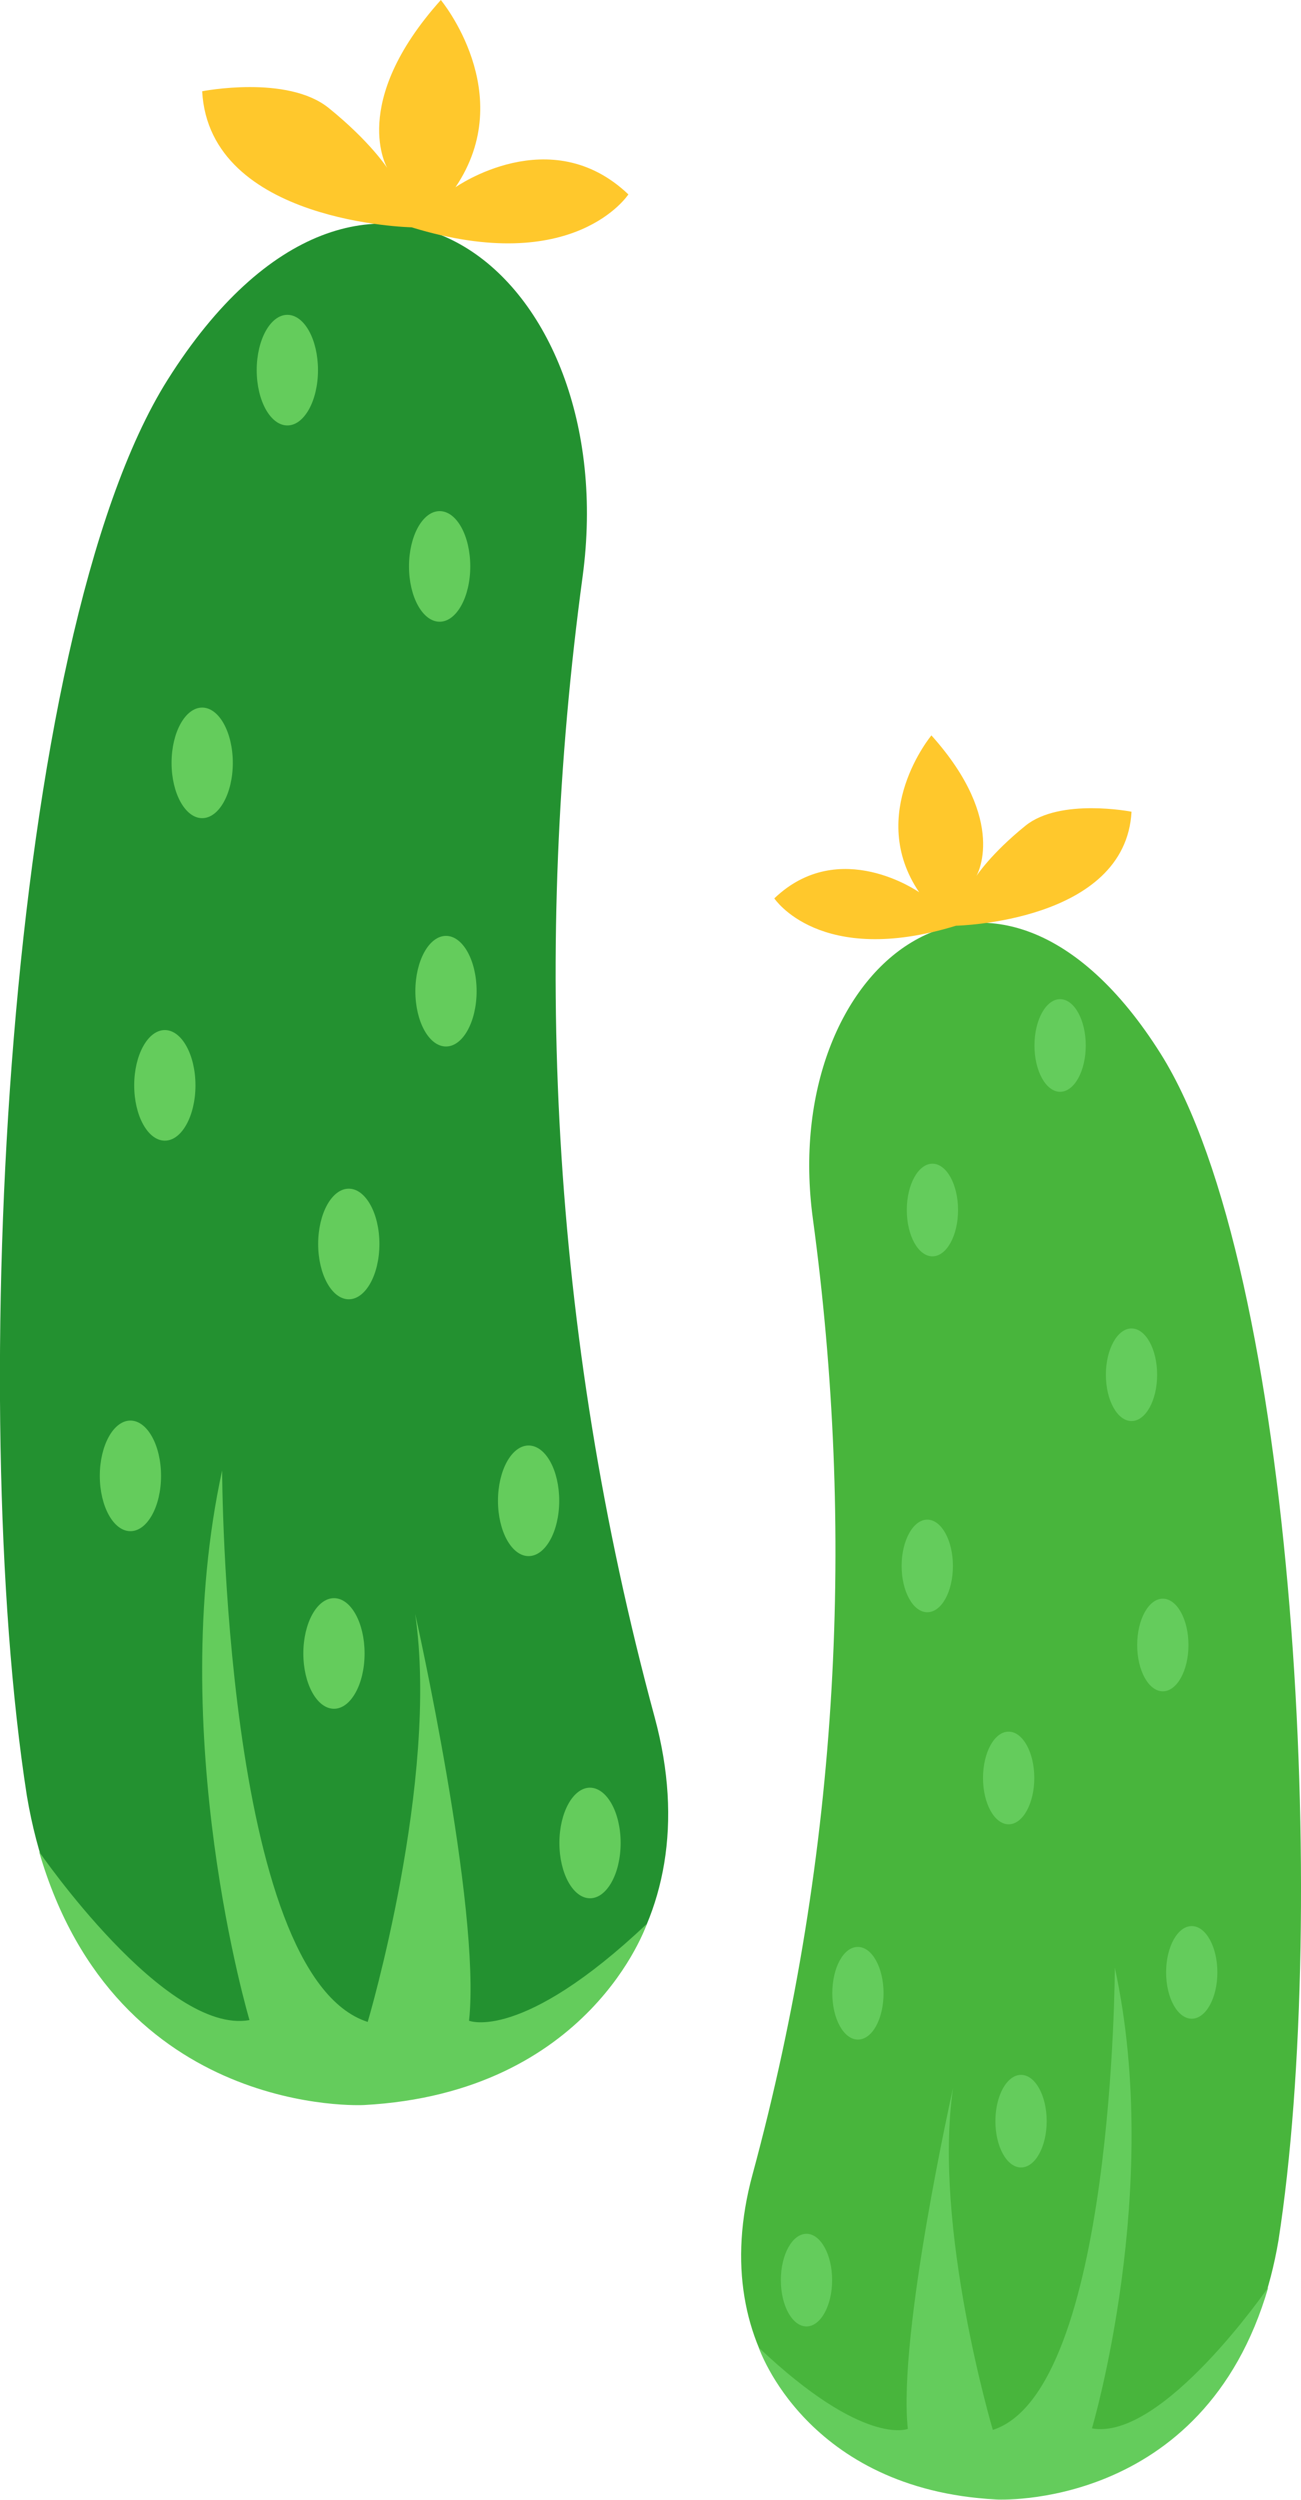 <svg width="38" height="73" viewBox="0 0 38 73" fill="none" xmlns="http://www.w3.org/2000/svg">
<g id="Frame" clip-path="url(#clip0_2_415)">
<g id="Group">
<path id="Vector" d="M0.784 52.437C-0.98 41.087 0.156 18.622 4.895 11.092C10.665 1.927 18.213 7.986 17.017 16.838C15.56 27.608 16.047 38.804 19.123 50.153C22.495 62.617 3.166 66.585 0.784 52.437Z" fill="#239130"/>
<path id="Vector_2" d="M12.022 6.638C12.022 6.638 6.116 6.519 5.905 2.665C5.905 2.665 8.393 2.175 9.604 3.156C10.816 4.136 11.313 4.909 11.313 4.909C11.313 4.909 10.172 3.017 12.876 0C12.876 0 15.153 2.735 13.303 5.469C13.303 5.469 16.078 3.507 18.354 5.677C18.354 5.677 16.781 8.1 12.022 6.638Z" fill="#FFC82C"/>
<path id="Vector_3" d="M1.141 54.071C1.141 54.071 4.825 59.431 7.287 58.991C7.287 58.991 4.81 50.658 6.488 42.94C6.488 42.94 6.518 57.683 10.74 59.045C10.74 59.045 12.836 51.986 12.127 47.131C12.127 47.131 14.057 55.716 13.7 59.01C13.7 59.01 15.228 59.645 18.892 56.182C18.892 56.182 17.244 61.116 10.63 61.472C10.635 61.472 3.402 61.869 1.141 54.071Z" fill="#64CC5C"/>
<path id="Vector_4" d="M5.709 31.695C5.709 32.587 5.307 33.31 4.815 33.31C4.322 33.31 3.92 32.587 3.92 31.695C3.92 30.803 4.322 30.08 4.815 30.08C5.307 30.08 5.709 30.803 5.709 31.695Z" fill="#64CC5C"/>
<path id="Vector_5" d="M11.082 36.327C11.082 37.218 10.68 37.942 10.187 37.942C9.695 37.942 9.293 37.218 9.293 36.327C9.293 35.435 9.695 34.712 10.187 34.712C10.68 34.712 11.082 35.435 11.082 36.327Z" fill="#64CC5C"/>
<path id="Vector_6" d="M4.704 43.099C4.704 43.99 4.302 44.714 3.809 44.714C3.317 44.714 2.915 43.99 2.915 43.099C2.915 42.207 3.317 41.484 3.809 41.484C4.302 41.484 4.704 42.207 4.704 43.099Z" fill="#64CC5C"/>
<path id="Vector_7" d="M10.649 48.285C10.649 49.177 10.247 49.9 9.755 49.9C9.262 49.9 8.86 49.177 8.86 48.285C8.86 47.394 9.262 46.67 9.755 46.67C10.252 46.67 10.649 47.394 10.649 48.285Z" fill="#64CC5C"/>
<path id="Vector_8" d="M16.334 43.827C16.334 44.718 15.932 45.442 15.439 45.442C14.947 45.442 14.545 44.718 14.545 43.827C14.545 42.935 14.947 42.212 15.439 42.212C15.937 42.212 16.334 42.935 16.334 43.827Z" fill="#64CC5C"/>
<path id="Vector_9" d="M13.921 28.945C13.921 29.837 13.519 30.56 13.027 30.56C12.534 30.56 12.132 29.837 12.132 28.945C12.132 28.054 12.534 27.33 13.027 27.33C13.519 27.33 13.921 28.049 13.921 28.945Z" fill="#64CC5C"/>
<path id="Vector_10" d="M6.8 22.278C6.8 23.169 6.398 23.892 5.905 23.892C5.413 23.892 5.011 23.169 5.011 22.278C5.011 21.386 5.413 20.663 5.905 20.663C6.398 20.663 6.8 21.386 6.8 22.278Z" fill="#64CC5C"/>
<path id="Vector_11" d="M13.736 16.541C13.736 17.433 13.333 18.156 12.841 18.156C12.348 18.156 11.946 17.433 11.946 16.541C11.946 15.649 12.348 14.926 12.841 14.926C13.338 14.926 13.736 15.649 13.736 16.541Z" fill="#64CC5C"/>
<path id="Vector_12" d="M9.288 10.809C9.288 11.701 8.886 12.424 8.393 12.424C7.901 12.424 7.498 11.701 7.498 10.809C7.498 9.918 7.901 9.194 8.393 9.194C8.891 9.194 9.288 9.918 9.288 10.809Z" fill="#64CC5C"/>
<path id="Vector_13" d="M18.128 53.819C18.128 54.71 17.726 55.434 17.233 55.434C16.741 55.434 16.339 54.71 16.339 53.819C16.339 52.927 16.741 52.204 17.233 52.204C17.726 52.209 18.128 52.927 18.128 53.819Z" fill="#64CC5C"/>
<path id="Vector_14" d="M37.342 65.425C38.819 55.914 37.869 37.08 33.899 30.768C29.064 23.09 22.737 28.163 23.742 35.584C24.963 44.609 24.556 53.997 21.978 63.508C19.148 73.956 35.346 77.285 37.342 65.425Z" fill="#48B53C"/>
<path id="Vector_15" d="M27.923 27.033C27.923 27.033 32.874 26.934 33.05 23.704C33.05 23.704 30.964 23.293 29.949 24.115C28.933 24.938 28.516 25.587 28.516 25.587C28.516 25.587 29.471 24.001 27.205 21.475C27.205 21.475 25.295 23.768 26.848 26.057C26.848 26.057 24.521 24.413 22.616 26.235C22.616 26.231 23.938 28.257 27.923 27.033Z" fill="#FFC82C"/>
<path id="Vector_16" d="M37.045 66.793C37.045 66.793 33.954 71.286 31.894 70.914C31.894 70.914 33.969 63.929 32.562 57.46C32.562 57.46 32.537 69.82 28.999 70.959C28.999 70.959 27.24 65.044 27.838 60.972C27.838 60.972 26.22 68.17 26.516 70.929C26.516 70.929 25.234 71.464 22.164 68.556C22.164 68.556 23.546 72.693 29.089 72.99C29.089 72.995 35.15 73.332 37.045 66.793Z" fill="#64CC5C"/>
<path id="Vector_17" d="M33.215 48.038C33.215 48.786 33.552 49.39 33.964 49.39C34.376 49.39 34.713 48.786 34.713 48.038C34.713 47.29 34.376 46.685 33.964 46.685C33.552 46.685 33.215 47.29 33.215 48.038Z" fill="#64CC5C"/>
<path id="Vector_18" d="M28.712 51.921C28.712 52.669 29.049 53.274 29.461 53.274C29.873 53.274 30.21 52.669 30.21 51.921C30.21 51.173 29.873 50.569 29.461 50.569C29.049 50.564 28.712 51.173 28.712 51.921Z" fill="#64CC5C"/>
<path id="Vector_19" d="M34.06 57.599C34.06 58.346 34.397 58.951 34.809 58.951C35.221 58.951 35.557 58.346 35.557 57.599C35.557 56.85 35.221 56.246 34.809 56.246C34.397 56.246 34.06 56.85 34.06 57.599Z" fill="#64CC5C"/>
<path id="Vector_20" d="M29.074 61.943C29.074 62.691 29.411 63.295 29.823 63.295C30.235 63.295 30.572 62.691 30.572 61.943C30.572 61.195 30.235 60.591 29.823 60.591C29.411 60.591 29.074 61.195 29.074 61.943Z" fill="#64CC5C"/>
<path id="Vector_21" d="M24.31 58.208C24.31 58.956 24.646 59.56 25.058 59.56C25.476 59.56 25.807 58.956 25.807 58.208C25.807 57.46 25.471 56.855 25.058 56.855C24.641 56.85 24.31 57.46 24.31 58.208Z" fill="#64CC5C"/>
<path id="Vector_22" d="M26.335 45.729C26.335 46.477 26.672 47.081 27.084 47.081C27.501 47.081 27.833 46.477 27.833 45.729C27.833 44.981 27.496 44.377 27.084 44.377C26.672 44.377 26.335 44.986 26.335 45.729Z" fill="#64CC5C"/>
<path id="Vector_23" d="M32.301 40.146C32.301 40.894 32.638 41.498 33.05 41.498C33.462 41.498 33.798 40.894 33.798 40.146C33.798 39.398 33.462 38.794 33.05 38.794C32.638 38.794 32.301 39.398 32.301 40.146Z" fill="#64CC5C"/>
<path id="Vector_24" d="M26.486 35.336C26.486 36.084 26.823 36.688 27.235 36.688C27.647 36.688 27.983 36.084 27.983 35.336C27.983 34.588 27.647 33.983 27.235 33.983C26.823 33.983 26.486 34.588 26.486 35.336Z" fill="#64CC5C"/>
<path id="Vector_25" d="M30.215 30.531C30.215 31.279 30.552 31.883 30.964 31.883C31.376 31.883 31.713 31.279 31.713 30.531C31.713 29.783 31.376 29.178 30.964 29.178C30.552 29.178 30.215 29.783 30.215 30.531Z" fill="#64CC5C"/>
<path id="Vector_26" d="M22.807 66.585C22.807 67.333 23.144 67.937 23.556 67.937C23.968 67.937 24.305 67.333 24.305 66.585C24.305 65.837 23.968 65.232 23.556 65.232C23.144 65.232 22.807 65.837 22.807 66.585Z" fill="#64CC5C"/>
</g>
</g>
<defs>
<clipPath id="clip0_2_415">
<rect width="38" height="73" fill="white"/>
</clipPath>
</defs>
</svg>
